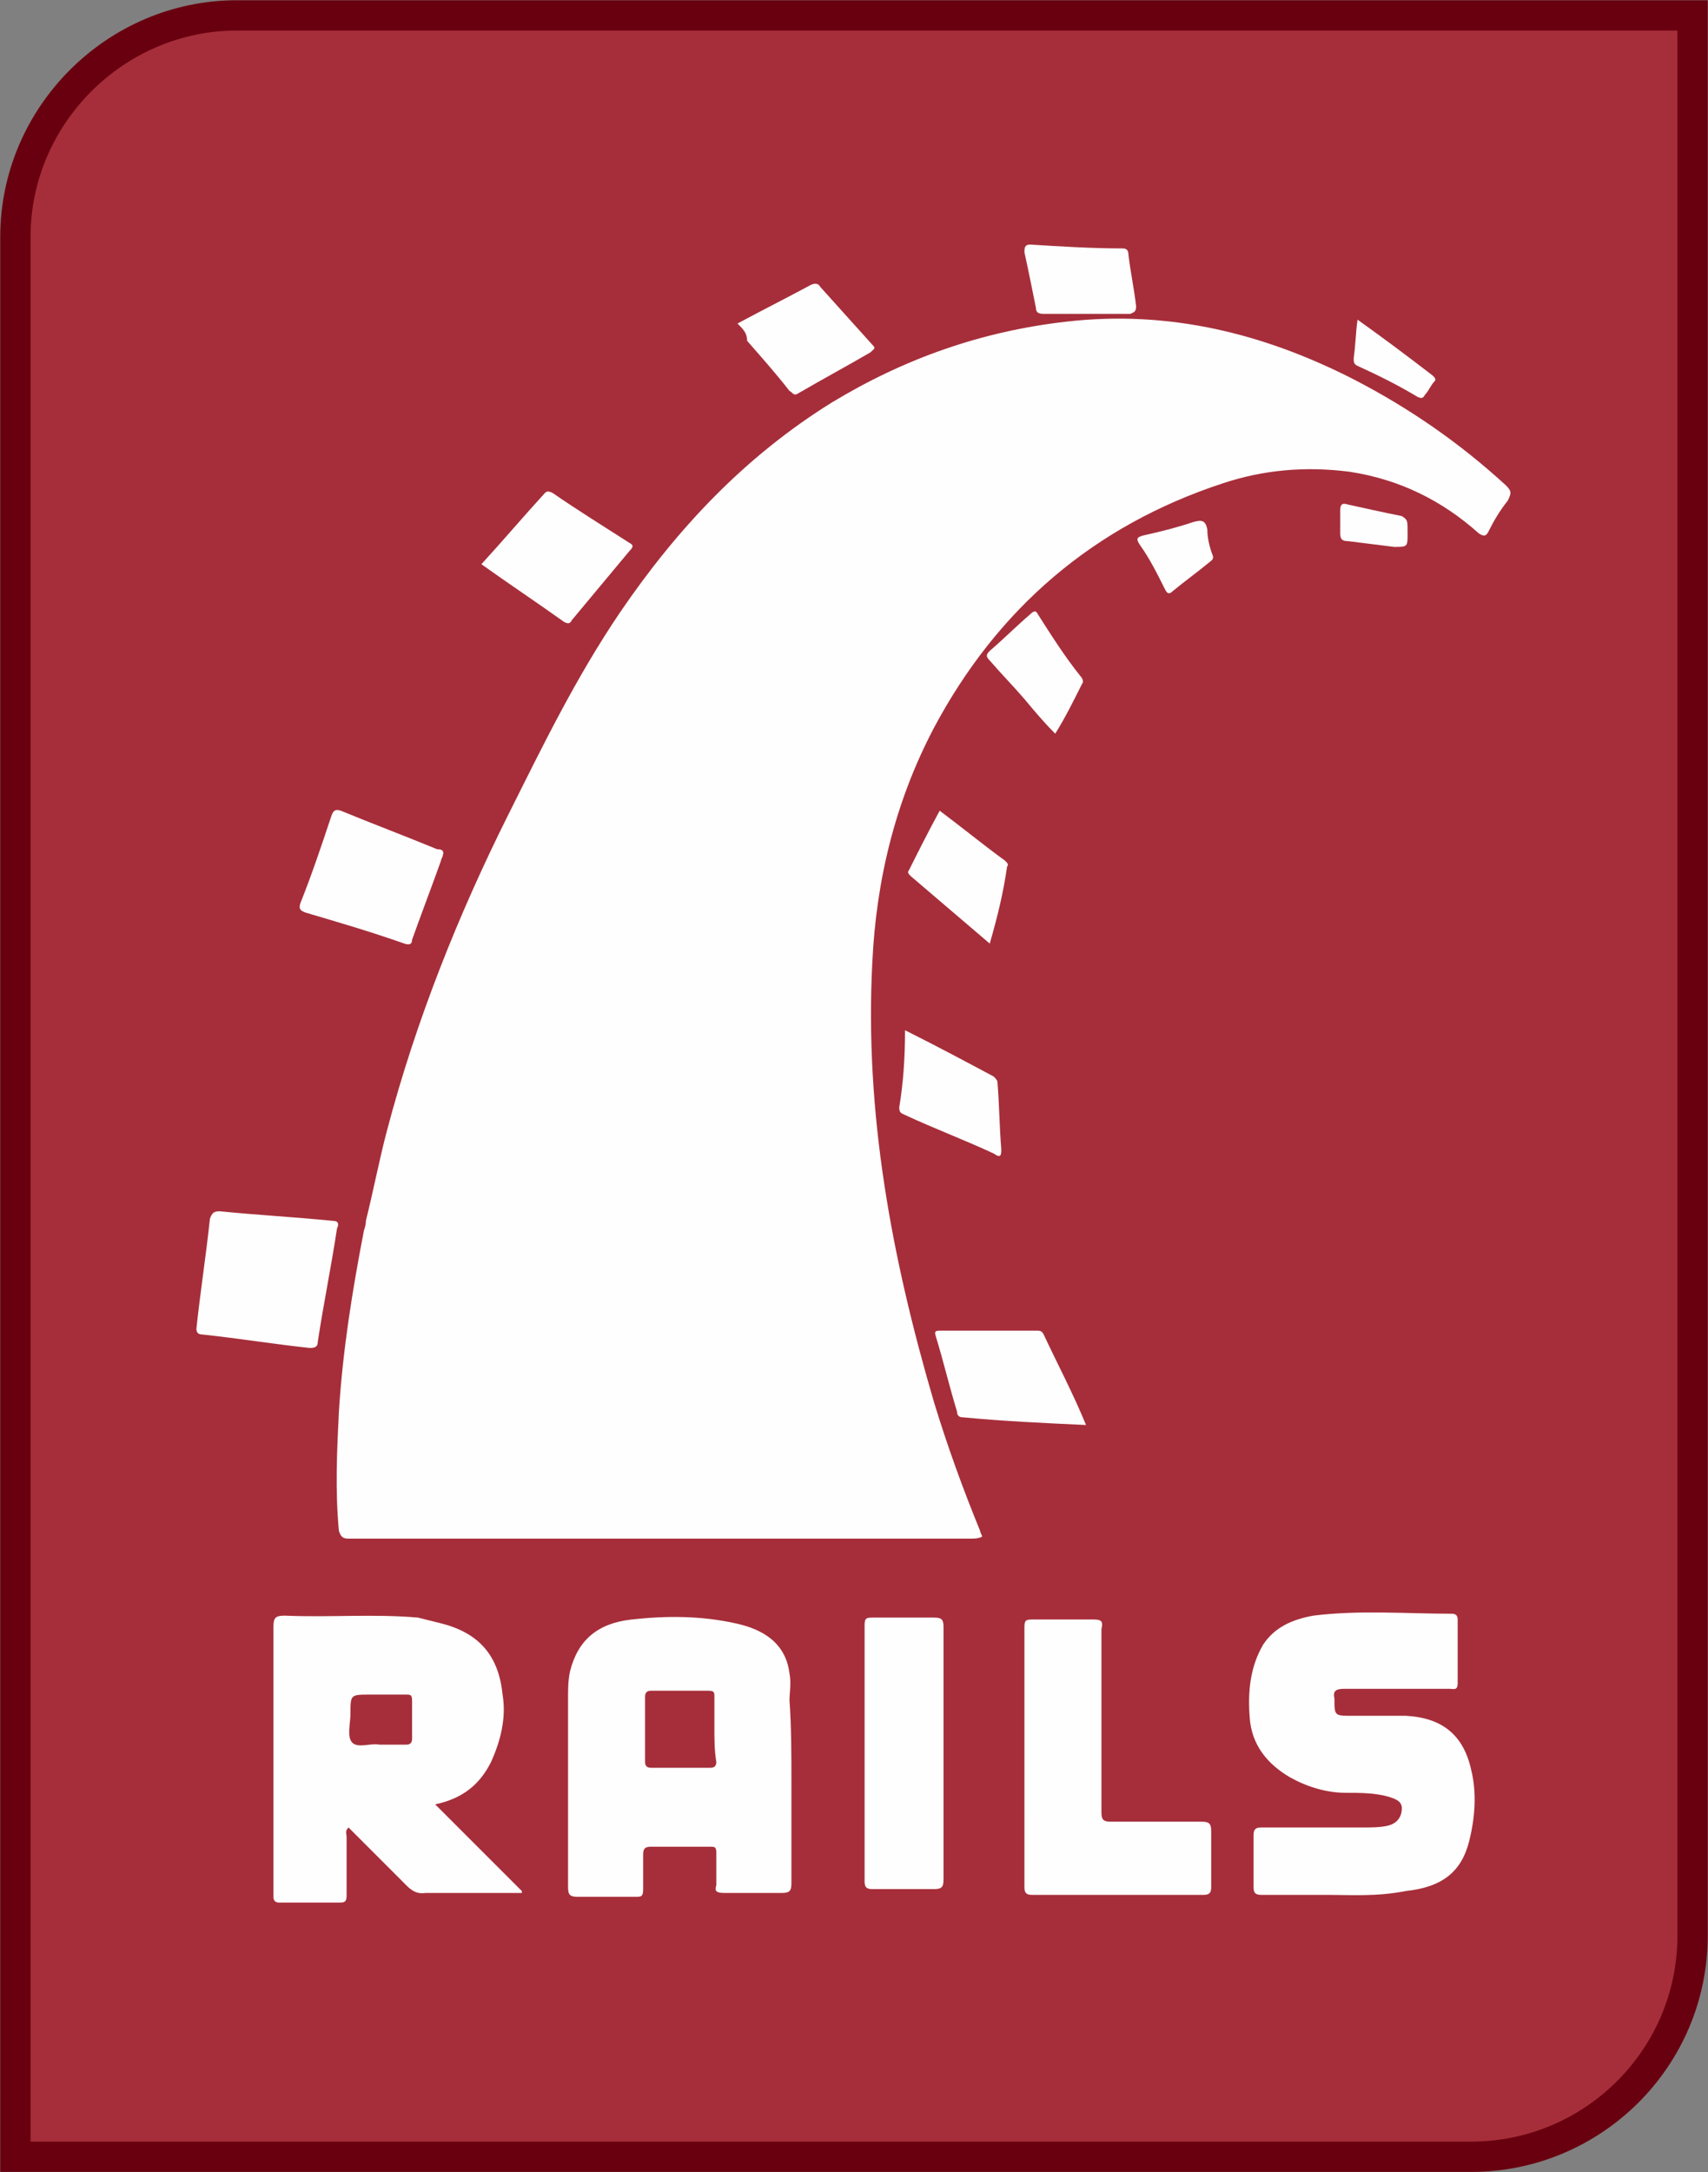 <?xml version="1.0" encoding="utf-8"?>
<!-- Generator: Adobe Illustrator 19.2.1, SVG Export Plug-In . SVG Version: 6.00 Build 0)  -->
<svg version="1.1" id="Layer_1" xmlns="http://www.w3.org/2000/svg" xmlns:xlink="http://www.w3.org/1999/xlink" x="0px" y="0px"
	 width="88.7px" height="112.8px" viewBox="0 0 88.7 112.8" enable-background="new 0 0 88.7 112.8" xml:space="preserve">
<rect x="0" y="0" width="88.7" height="112.8" fill="#808080" stroke="none"/>
<g>
	<path fill="#A62E3A" stroke="#69000F" stroke-width="1.574" stroke-miterlimit="10" d="M76.4,112H0.8V12.3C0.8,6,6,0.8,12.3,0.8
		h75.6v99.7C87.9,106.9,82.7,112,76.4,112z"/>
	<g>
		<path fill="#FEFEFE" d="M19,63.4c0.4-1.6,0.7-3.2,1.1-4.7c1.5-5.7,3.7-11.2,6.3-16.4c1.8-3.6,3.5-7.1,5.8-10.5
			c3-4.4,6.5-8.1,11-10.9c3.8-2.3,7.8-3.7,12.2-4.2c5.3-0.6,10.2,0.6,14.9,3c2.9,1.5,5.5,3.3,7.9,5.5c0.3,0.3,0.3,0.4,0.1,0.8
			c-0.4,0.5-0.7,1-1,1.6c-0.1,0.2-0.2,0.3-0.5,0.1c-1.9-1.7-4.1-2.8-6.7-3.2c-2.3-0.3-4.5-0.1-6.6,0.6c-6.7,2.2-11.7,6.5-15,12.7
			c-2,3.8-3,7.9-3.2,12.2c-0.4,7.8,1,15.3,3.2,22.8c0.7,2.3,1.5,4.5,2.4,6.7c0,0.1,0.1,0.2,0.1,0.3c-0.2,0.1-0.4,0.1-0.6,0.1
			c-9.3,0-18.5,0-27.8,0c-0.2,0-0.3,0-0.5,0c-1.3,0-2.7,0-4,0c-0.3,0-0.4-0.1-0.5-0.4c-0.2-2.1-0.1-4.2,0-6.2
			c0.2-3.2,0.7-6.3,1.3-9.4C19,63.6,19,63.5,19,63.4z"/>
		<path fill="#FEFEFE" d="M21.7,84c0.4,0.1,0.8,0.2,1.2,0.3c2,0.5,3,1.7,3.2,3.7c0.2,1.2-0.1,2.4-0.6,3.5c-0.6,1.2-1.5,1.9-2.9,2.2
			c1.5,1.5,3,3,4.5,4.5c0,0,0,0.1,0,0.1c-1.7,0-3.3,0-5,0c-0.6,0.1-0.9-0.3-1.3-0.7c-0.9-0.9-1.8-1.8-2.7-2.7
			c-0.2,0.2-0.1,0.3-0.1,0.5c0,1,0,2,0,3c0,0.2,0,0.4-0.3,0.4c-1.1,0-2.1,0-3.2,0c-0.2,0-0.3-0.1-0.3-0.3c0-0.1,0-0.2,0-0.3
			c0-4.6,0-9.1,0-13.7c0-0.5,0.1-0.6,0.6-0.6C17.1,84,19.4,83.8,21.7,84z M19.7,90.6c0.5,0,1,0,1.4,0c0.2,0,0.3-0.1,0.3-0.3
			c0-0.7,0-1.3,0-2c0-0.3-0.1-0.3-0.3-0.3c-0.6,0-1.3,0-1.9,0c-1,0-1,0-1,1c0,0.5-0.2,1.2,0.1,1.5C18.6,90.8,19.3,90.5,19.7,90.6z"
			/>
		<path fill="#FEFEFE" d="M11.4,62.9c2,0.2,3.9,0.3,5.9,0.5c0.3,0,0.3,0.2,0.2,0.4c-0.3,2-0.7,3.9-1,5.9c0,0.2-0.1,0.3-0.4,0.3
			c-1.9-0.2-3.7-0.5-5.6-0.7c-0.2,0-0.3-0.1-0.3-0.3c0.2-1.9,0.5-3.8,0.7-5.7C11,63,11.1,62.9,11.4,62.9z"/>
		<path fill="#FEFEFE" d="M41.1,92.5c0,1.8,0,3.5,0,5.3c0,0.4-0.1,0.5-0.5,0.5c-1,0-2,0-3,0c-0.4,0-0.5-0.1-0.4-0.4
			c0-0.6,0-1.1,0-1.7c0-0.3-0.1-0.3-0.3-0.3c-1,0-2,0-3.1,0c-0.3,0-0.4,0.1-0.4,0.4c0,0.6,0,1.2,0,1.8c0,0.4-0.1,0.4-0.4,0.4
			c-1,0-2,0-3,0c-0.4,0-0.5-0.1-0.5-0.5c0-1.4,0-2.9,0-4.3c0-1.8,0-3.6,0-5.5c0-0.5,0-0.9,0.1-1.4c0.4-1.6,1.4-2.5,3.2-2.7
			c1.8-0.2,3.6-0.2,5.4,0.2c1.4,0.3,2.6,1,2.8,2.6c0.1,0.5,0,1,0,1.4C41.1,89.7,41.1,91.1,41.1,92.5z M37.1,89.8
			C37.1,89.8,37.1,89.8,37.1,89.8c0-0.6,0-1.1,0-1.7c0-0.2,0-0.3-0.3-0.3c-1,0-2,0-3,0c-0.2,0-0.3,0.1-0.3,0.3c0,1.1,0,2.3,0,3.4
			c0,0.2,0.1,0.3,0.3,0.3c1,0,2,0,3.1,0c0.2,0,0.3-0.1,0.3-0.3C37.1,90.9,37.1,90.3,37.1,89.8z"/>
		<path fill="#FEFEFE" d="M69,98.4c-1.3,0-2.4,0-3.5,0c-0.3,0-0.4-0.1-0.4-0.4c0-0.9,0-1.8,0-2.7c0-0.3,0.1-0.4,0.4-0.4
			c1.8,0,3.5,0,5.3,0c0.4,0,0.9,0,1.3-0.1c0.4-0.1,0.7-0.4,0.7-0.9c0-0.4-0.4-0.5-0.7-0.6c-0.7-0.2-1.5-0.2-2.2-0.2
			c-1,0-2-0.3-2.9-0.8c-1.2-0.7-2-1.7-2.1-3.1c-0.1-1.3,0-2.6,0.7-3.8c0.6-0.9,1.5-1.3,2.6-1.5c2.4-0.3,4.8-0.1,7.2-0.1
			c0.2,0,0.3,0.1,0.3,0.3c0,1.1,0,2.2,0,3.3c0,0.4-0.2,0.3-0.4,0.3c-1.8,0-3.6,0-5.5,0c-0.4,0-0.6,0.1-0.5,0.5c0,0.9,0,0.9,0.9,0.9
			c0.9,0,1.9,0,2.8,0c1.9,0.1,3,1,3.4,2.8c0.3,1.2,0.2,2.5-0.1,3.7c-0.4,1.6-1.4,2.4-3.3,2.6C71.5,98.5,70.1,98.4,69,98.4z"/>
		<path fill="#FEFEFE" d="M53.2,91.2c0-2.2,0-4.4,0-6.7c0-0.4,0.1-0.4,0.5-0.4c1,0,2,0,3.1,0c0.4,0,0.5,0.1,0.4,0.5
			c0,3.2,0,6.3,0,9.5c0,0.4,0.1,0.5,0.5,0.5c1.6,0,3.1,0,4.7,0c0.4,0,0.5,0.1,0.5,0.5c0,1,0,1.9,0,2.9c0,0.3-0.1,0.4-0.4,0.4
			c-3,0-5.9,0-8.9,0c-0.3,0-0.4-0.1-0.4-0.4C53.2,95.7,53.2,93.5,53.2,91.2C53.2,91.2,53.2,91.2,53.2,91.2z"/>
		<path fill="#FEFEFE" d="M49,91c0,2.2,0,4.4,0,6.6c0,0.4-0.1,0.5-0.5,0.5c-1,0-2.1,0-3.2,0c-0.3,0-0.4-0.1-0.4-0.4
			c0-4.4,0-8.9,0-13.3c0-0.4,0.1-0.4,0.5-0.4c1,0,2.1,0,3.1,0c0.4,0,0.5,0.1,0.5,0.5C49,86.6,49,88.8,49,91C49,91,49,91,49,91z"/>
		<path fill="#FEFEFE" d="M23,44.4c0,0.1-0.1,0.2-0.1,0.3c-0.5,1.4-1,2.7-1.5,4.1C21.4,49,21.3,49.1,21,49c-1.7-0.6-3.4-1.1-5.1-1.6
			c-0.3-0.1-0.4-0.2-0.3-0.5c0.6-1.5,1.1-3,1.6-4.5c0.1-0.3,0.2-0.4,0.5-0.3c1.7,0.7,3.3,1.3,5,2C22.8,44.1,23.1,44.1,23,44.4z"/>
		<path fill="#FEFEFE" d="M56.4,74c-2.2-0.1-4.3-0.2-6.4-0.4c-0.2,0-0.3-0.1-0.3-0.3c-0.4-1.3-0.7-2.6-1.1-3.9
			c-0.1-0.3,0-0.3,0.3-0.3c1.6,0,3.3,0,4.9,0c0.2,0,0.3,0,0.4,0.2C54.9,70.8,55.7,72.3,56.4,74z"/>
		<path fill="#FEFEFE" d="M25,29.3c1.1-1.2,2.2-2.5,3.3-3.7c0.1-0.1,0.2-0.1,0.4,0c1.3,0.9,2.6,1.7,4,2.6c0.2,0.1,0.2,0.2,0,0.4
			c-1,1.2-2,2.4-3,3.6c-0.1,0.2-0.2,0.2-0.4,0.1C27.9,31.3,26.4,30.3,25,29.3z"/>
		<path fill="#FEFEFE" d="M38.3,16.8c1.3-0.7,2.5-1.3,3.8-2c0.2-0.1,0.4-0.1,0.5,0.1c0.9,1,1.8,2,2.7,3c0.2,0.2,0.1,0.2-0.1,0.4
			c-1.2,0.7-2.5,1.4-3.7,2.1c-0.3,0.2-0.3,0-0.5-0.1c-0.7-0.9-1.5-1.8-2.2-2.6C38.8,17.3,38.6,17.1,38.3,16.8z"/>
		<path fill="#FEFEFE" d="M47,53.5c1.6,0.8,3.1,1.6,4.6,2.4c0.1,0.1,0.2,0.2,0.2,0.3c0.1,1.2,0.1,2.3,0.2,3.5c0,0.4-0.1,0.4-0.4,0.2
			c-1.5-0.7-3.1-1.3-4.6-2c-0.2-0.1-0.3-0.1-0.3-0.4C46.9,56.3,47,55,47,53.5z"/>
		<path fill="#FEFEFE" d="M51.4,49c-1.4-1.2-2.7-2.3-4.1-3.5c-0.1-0.1-0.2-0.2-0.1-0.3c0.5-1,1-2,1.6-3.1c1.2,0.9,2.3,1.8,3.4,2.6
			c0.1,0.1,0.2,0.2,0.1,0.3C52.1,46.4,51.8,47.6,51.4,49z"/>
		<path fill="#FEFEFE" d="M56.3,16.3c-0.7,0-1.4,0-2.1,0c-0.3,0-0.4-0.1-0.4-0.3c-0.2-1-0.4-2-0.6-2.9c0-0.2,0-0.4,0.3-0.4
			c1.6,0.1,3.2,0.2,4.8,0.2c0.2,0,0.3,0.1,0.3,0.3c0.1,0.9,0.3,1.8,0.4,2.7c0,0.3-0.1,0.3-0.3,0.4C57.8,16.3,57.1,16.3,56.3,16.3z"
			/>
		<path fill="#FEFEFE" d="M54.8,38.1c-0.6-0.6-1.1-1.2-1.6-1.8c-0.6-0.7-1.2-1.3-1.8-2c-0.2-0.2-0.2-0.3,0-0.5
			c0.7-0.6,1.4-1.3,2.1-1.9c0.2-0.2,0.3-0.2,0.4,0c0.7,1.1,1.4,2.2,2.2,3.2c0.1,0.1,0.2,0.3,0.1,0.4C55.7,36.5,55.3,37.3,54.8,38.1z
			"/>
		<path fill="#FEFEFE" d="M63,28.9c0,0.2-0.1,0.2-0.2,0.3c-0.6,0.5-1.3,1-1.9,1.5c-0.2,0.2-0.3,0.1-0.4-0.1
			c-0.4-0.8-0.8-1.6-1.3-2.3c-0.2-0.3-0.2-0.4,0.2-0.5c0.9-0.2,1.7-0.4,2.6-0.7c0.4-0.1,0.6-0.1,0.7,0.4
			C62.7,27.9,62.8,28.4,63,28.9z"/>
		<path fill="#FEFEFE" d="M70.5,16.6c1.4,1,2.6,1.9,3.9,2.9c0.1,0.1,0.2,0.2,0.1,0.3c-0.2,0.2-0.3,0.5-0.5,0.7
			c-0.1,0.2-0.2,0.2-0.4,0.1c-1-0.6-2-1.1-3.1-1.6c-0.2-0.1-0.2-0.2-0.2-0.4C70.4,17.9,70.4,17.3,70.5,16.6z"/>
		<path fill="#FEFEFE" d="M73.1,27.7c0,0.7,0,0.7-0.7,0.7c-0.8-0.1-1.6-0.2-2.4-0.3c-0.3,0-0.4-0.1-0.4-0.4c0-0.4,0-0.8,0-1.2
			c0-0.3,0.1-0.4,0.4-0.3c0.9,0.2,1.8,0.4,2.8,0.6C73.1,27,73.1,27,73.1,27.7z"/>
	</g>
</g>
</svg>
